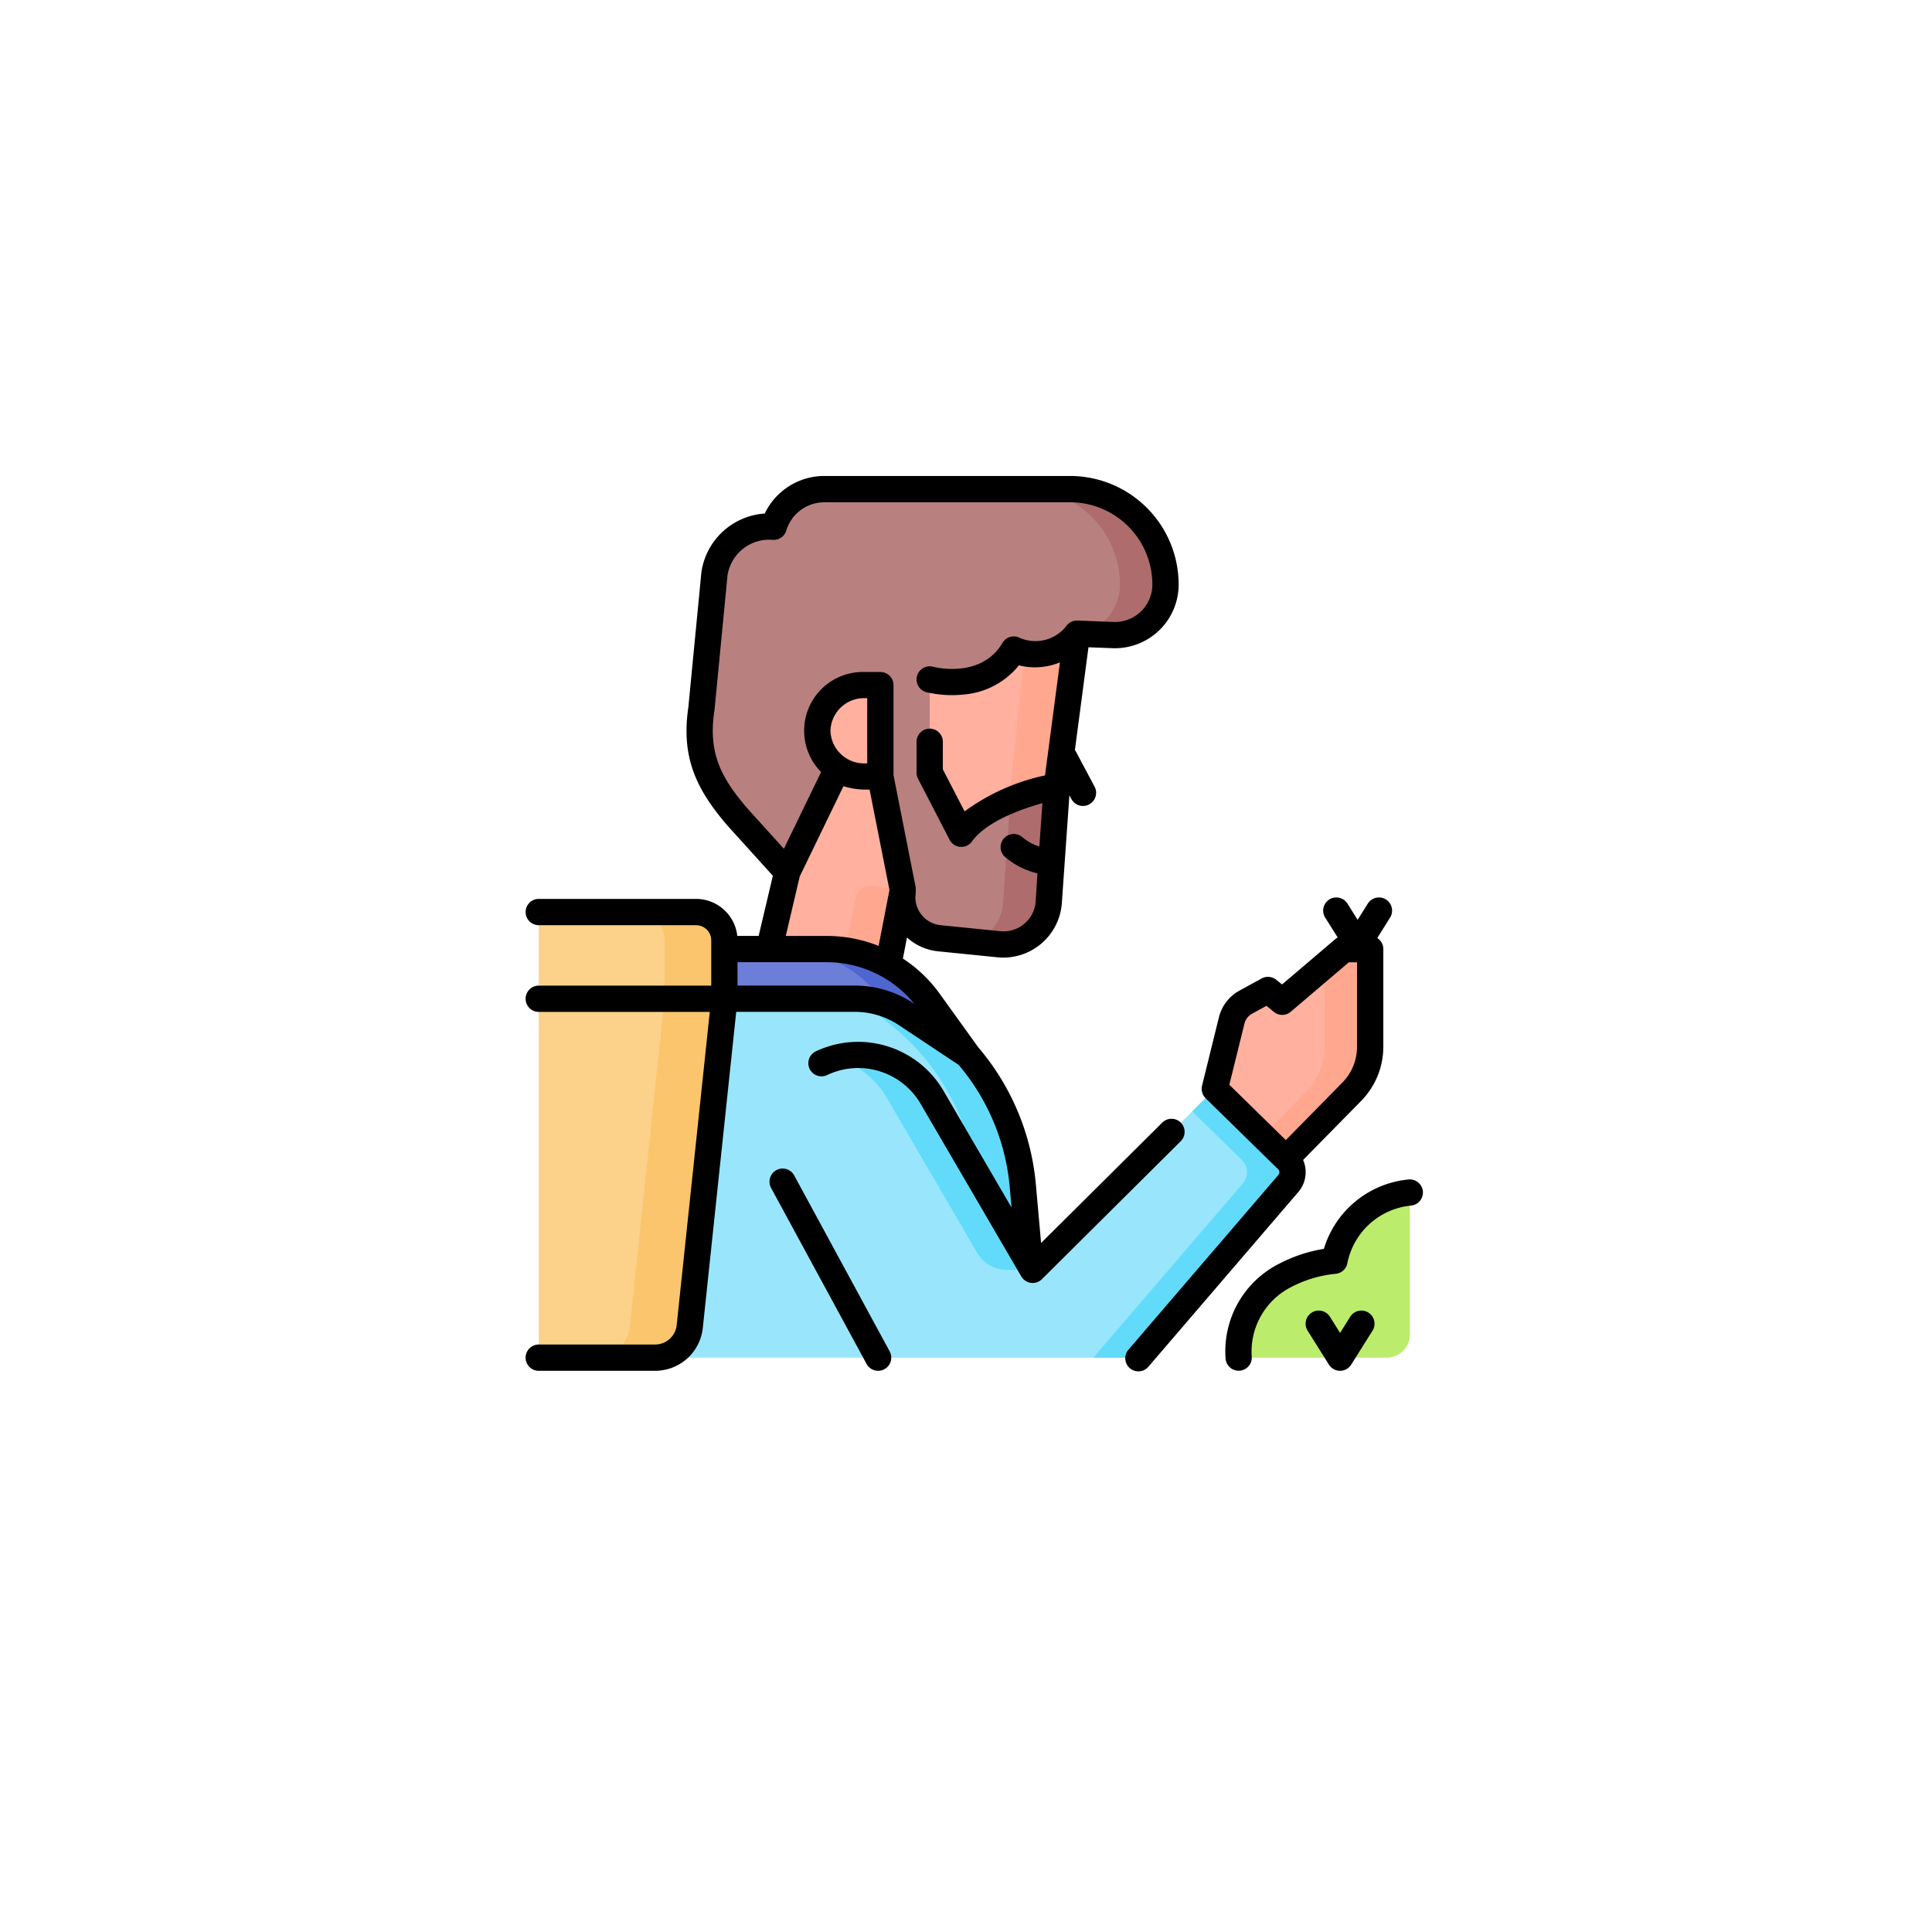 <svg xmlns="http://www.w3.org/2000/svg" xmlns:xlink="http://www.w3.org/1999/xlink" width="136" height="136" viewBox="0 0 136 136">
  <defs>
    <filter id="Ellipse_12671" x="0" y="0" width="136" height="136" filterUnits="userSpaceOnUse">
      <feOffset dy="3" input="SourceAlpha"/>
      <feGaussianBlur stdDeviation="3" result="blur"/>
      <feFlood flood-opacity="0.161"/>
      <feComposite operator="in" in2="blur"/>
      <feComposite in="SourceGraphic"/>
    </filter>
  </defs>
  <g id="Group_1113115" data-name="Group 1113115" transform="translate(-676 -3456.364)">
    <g transform="matrix(1, 0, 0, 1, 676, 3456.36)" filter="url(#Ellipse_12671)">
      <circle id="Ellipse_12671-2" data-name="Ellipse 12671" cx="59" cy="59" r="59" transform="translate(9 6)" fill="#fff"/>
    </g>
    <g id="cosecha" transform="translate(713 3489.87)">
      <g id="Group_1112067" data-name="Group 1112067" transform="translate(0.925 0.925)">
        <path id="Path_908166" data-name="Path 908166" d="M113.217,40.889l-1.169,12.583c-.378,2.863,4.576,10.343,4.576,10.343l-1.674,7.094,8.53.76,1.279-6.595,3.6.475a6.163,6.163,0,0,0,6.917-5.3l2.164-16.387Z" transform="translate(-99.133 -36.857)" fill="#ffb09e"/>
        <g id="Group_1112066" data-name="Group 1112066" transform="translate(21.192 6.57)">
          <path id="Path_908167" data-name="Path 908167" d="M180.4,235.446l-1.114,5.745,3.156.281,1.279-6.595-2.143-.28A1.06,1.06,0,0,0,180.4,235.446Z" transform="translate(-179.282 -213.229)" fill="#ffa78f"/>
          <path id="Path_908168" data-name="Path 908168" d="M224.372,61.457l-1.837,16.821c-.446,3.374-3.932,5.273-7.307,4.827l3.6.475a6.163,6.163,0,0,0,6.917-5.3l2.164-16.387Z" transform="translate(-210.793 -61.457)" fill="#ffa78f"/>
        </g>
        <path id="Path_908169" data-name="Path 908169" d="M77.538,304.337l-10.686,6.514H47.958l2.9-21.135a6.962,6.962,0,0,1,7.515-5.989l8.945.8,3.6,2.867a16.407,16.407,0,0,1,6.123,11.374Z" transform="translate(-42.967 -249.712)" fill="#99e6fc"/>
        <path id="Path_908170" data-name="Path 908170" d="M137.37,304.337l-3.152,1.921-.556-7.493a16.4,16.4,0,0,0-6.124-11.373l-3.6-2.867-7.727-.688a6.9,6.9,0,0,1,1.991-.109l8.945.8,3.6,2.867a16.4,16.4,0,0,1,6.124,11.373Z" transform="translate(-102.799 -249.712)" fill="#62dbfb"/>
        <path id="Path_908171" data-name="Path 908171" d="M109.238,27.388l-3.768,7.775-3.488-3.853c-2.1-2.437-3.031-4.431-2.559-7.611l.924-9.548a3.88,3.88,0,0,1,4.169-3.3A3.743,3.743,0,0,1,108.1,8.2h17.284a6.717,6.717,0,0,1,6.717,6.717,3.561,3.561,0,0,1-3.7,3.558l-2.533-.1a3.71,3.71,0,0,1-4.449,1.114c-1.88,3.186-5.918,2.105-5.918,2.105v6.554l2.228,4.307c1.741-2.437,6.721-3.34,6.721-3.34l-.576,8.212a3.148,3.148,0,0,1-3.455,2.912l-4.225-.425a2.922,2.922,0,0,1-2.588-3.4l-1.58-7.994Z" transform="translate(-87.978 -8.205)" fill="#b98080"/>
        <path id="Path_908172" data-name="Path 908172" d="M258.412,178.744a18.62,18.62,0,0,1,3.278-.976l-.575,8.213a3.149,3.149,0,0,1-3.456,2.913l-1.8-.181a3.146,3.146,0,0,0,2.044-2.731Z" transform="translate(-225.22 -156.849)" fill="#ae6c6c"/>
        <path id="Path_908173" data-name="Path 908173" d="M294.577,14.925a3.56,3.56,0,0,1-3.558,3.56l-.139,0L288.6,18.4a3.56,3.56,0,0,0,2.77-3.472,6.718,6.718,0,0,0-6.717-6.717h3.21a6.718,6.718,0,0,1,6.717,6.717Z" transform="translate(-250.459 -8.208)" fill="#ae6c6c"/>
        <path id="Path_908174" data-name="Path 908174" d="M314.458,90.728c-.1.023-.2.042-.308.056.02-.021.038-.043.058-.065Z" transform="translate(-276.319 -80.539)" fill="#b98080"/>
        <path id="Path_908175" data-name="Path 908175" d="M170.872,126.472h-1.227a3.213,3.213,0,1,1,0-6.425h1.227Z" transform="translate(-146.825 -106.249)" fill="#ffb09e"/>
        <path id="Path_908176" data-name="Path 908176" d="M144.2,331.654a6.041,6.041,0,0,1,7.8,2.422l7.069,12.129,12.822-12.743,5.11,5.007a1.208,1.208,0,0,1,.071,1.65l-10.525,12.266h-18.36L141.467,340a6.041,6.041,0,0,1,2.733-8.343Z" transform="translate(-124.298 -291.244)" fill="#99e6fc"/>
        <path id="Path_908177" data-name="Path 908177" d="M183.516,334.073l7.069,12.129h-1.832a2.4,2.4,0,0,1-2.072-1.191l-6.375-10.939a6.027,6.027,0,0,0-3.616-2.782A6.044,6.044,0,0,1,183.516,334.073Z" transform="translate(-155.817 -291.242)" fill="#62dbfb"/>
        <path id="Path_908178" data-name="Path 908178" d="M337.656,357.064,327.13,369.33h-3.21l10.526-12.266a1.209,1.209,0,0,0-.072-1.649l-3.494-3.422,1.594-1.584,5.11,5.006A1.208,1.208,0,0,1,337.656,357.064Z" transform="translate(-284.884 -308.191)" fill="#62dbfb"/>
        <path id="Path_908179" data-name="Path 908179" d="M393.255,280.489l1.189-4.819a2.013,2.013,0,0,1,.987-1.283l1.567-.859,1,.825,4.35-3.7h1.841v6.861a4.552,4.552,0,0,1-1.306,3.192l-4.62,4.7Z" transform="translate(-345.665 -238.272)" fill="#ffb09e"/>
        <path id="Path_908180" data-name="Path 908180" d="M428.191,270.648v6.86a4.555,4.555,0,0,1-1.306,3.192l-4.62,4.7-1.635-1.6,3.045-3.1a4.555,4.555,0,0,0,1.306-3.192v-5.695l1.369-1.166Z" transform="translate(-369.663 -238.271)" fill="#ffa78f"/>
        <path id="Path_908181" data-name="Path 908181" d="M18.574,249.523H7.5v31.368h8.185a2.457,2.457,0,0,0,2.444-2.2l2.438-23.069v-4.107A1.993,1.993,0,0,0,18.574,249.523Z" transform="translate(-7.5 -219.752)" fill="#fcd18a"/>
        <path id="Path_908182" data-name="Path 908182" d="M46.826,249.523H42.613a1.993,1.993,0,0,1,1.993,1.993v4.107l-2.438,23.069a2.457,2.457,0,0,1-2.441,2.2h4.209a2.457,2.457,0,0,0,2.444-2.2l2.438-23.069v-4.107A1.993,1.993,0,0,0,46.826,249.523Z" transform="translate(-35.751 -219.752)" fill="#fbc56d"/>
        <path id="Path_908183" data-name="Path 908183" d="M113.419,274.142H122.6a6.541,6.541,0,0,1,3.62,1.093l4.318,2.868-2.713-3.773a8.849,8.849,0,0,0-7.184-3.682h-7.218v3.494Z" transform="translate(-100.352 -238.271)" fill="#6c7fd8"/>
        <path id="Path_908184" data-name="Path 908184" d="M153.088,274.33l.123.171a6.541,6.541,0,0,1,1.483.734l4.318,2.868L156.3,274.33a8.849,8.849,0,0,0-7.184-3.682H145.9A8.848,8.848,0,0,1,153.088,274.33Z" transform="translate(-128.829 -238.271)" fill="#4f66d0"/>
        <path id="Path_908185" data-name="Path 908185" d="M406.862,421.213h10.425a1.618,1.618,0,0,0,1.618-1.618v-10a6.018,6.018,0,0,0-5.3,4.8S406.711,414.812,406.862,421.213Z" transform="translate(-357.591 -360.074)" fill="#bbec6c"/>
      </g>
      <g id="Group_1112068" data-name="Group 1112068" transform="translate(0 0)">
        <path id="Path_908186" data-name="Path 908186" d="M354.924,259.678,359,255.533a5.446,5.446,0,0,0,1.572-3.84v-6.861a.924.924,0,0,0-.425-.778l.9-1.438a.925.925,0,0,0-1.568-.983l-.716,1.141-.716-1.141a.925.925,0,0,0-1.568.983l.881,1.4a.913.913,0,0,0-.157.107l-3.761,3.2L353.04,247a.926.926,0,0,0-1.032-.1l-1.567.858A2.945,2.945,0,0,0,349,249.631l-1.189,4.819a.931.931,0,0,0,.251.883l5.111,5.007a.283.283,0,0,1,.017.386l-10.525,12.266a.925.925,0,1,0,1.4,1.205l10.525-12.266A2.139,2.139,0,0,0,354.924,259.678Zm-4.128-9.6a1.091,1.091,0,0,1,.533-.693l1.018-.558.521.428a.925.925,0,0,0,1.187-.01l4.091-3.484h.575v5.936a3.605,3.605,0,0,1-1.041,2.543l-3.972,4.039-3.975-3.894Z" transform="translate(-300.195 -211.53)"/>
        <path id="Path_908187" data-name="Path 908187" d="M46.122,46.228a.925.925,0,0,0-1.308,0L36.286,54.7l-.366-4.1a17.221,17.221,0,0,0-4.067-9.686l-2.708-3.765a9.755,9.755,0,0,0-2.587-2.47l.288-1.483a3.84,3.84,0,0,0,2.2.973l4.226.426a4.135,4.135,0,0,0,4.471-3.769l.535-7.641.139.26a.925.925,0,0,0,1.633-.87l-1.382-2.594.953-7.215,1.69.064a4.485,4.485,0,0,0,4.658-4.482A7.644,7.644,0,0,0,38.326.708H21.043a4.64,4.64,0,0,0-4.208,2.643,4.837,4.837,0,0,0-4.456,4.091c0,.016,0,.031-.006.047l-.921,9.525c-.532,3.628.668,5.877,2.776,8.326l.015.017,3.161,3.492-1,4.234H14.9A2.922,2.922,0,0,0,12,30.479H.925a.925.925,0,1,0,0,1.851H12A1.069,1.069,0,0,1,13.067,33.4v3.182H.925a.925.925,0,1,0,0,1.851H12.964l-2.33,22.047A1.529,1.529,0,0,1,9.11,61.847H.925a.925.925,0,1,0,0,1.851H9.11a3.376,3.376,0,0,0,3.364-3.027l2.351-22.241H23.17a5.6,5.6,0,0,1,3.108.938l4.2,2.791a15.382,15.382,0,0,1,3.6,8.61l.128,1.435L29.423,44a6.966,6.966,0,0,0-8.99-2.793.925.925,0,1,0,.789,1.674,5.088,5.088,0,0,1,6.6,2.051L34.69,56.709c.009.016.017.031.027.046l.177.3a.926.926,0,0,0,.679.452.943.943,0,0,0,.12.008.926.926,0,0,0,.652-.269l9.773-9.713a.925.925,0,0,0,0-1.308ZM21.458,18.643a2.368,2.368,0,0,1,2.589-2.287v4.575a2.371,2.371,0,0,1-2.589-2.288Zm-8.171-1.38c0-.016,0-.031.006-.047l.92-9.523a2.972,2.972,0,0,1,2.917-2.5c.082,0,.167,0,.252.011a.926.926,0,0,0,.966-.651,2.8,2.8,0,0,1,2.7-1.994H38.327a5.793,5.793,0,0,1,5.792,5.792,2.635,2.635,0,0,1-2.737,2.633l-2.533-.1a.941.941,0,0,0-.735.319,2.762,2.762,0,0,1-3.328.9.925.925,0,0,0-1.218.354c-1.493,2.529-4.747,1.716-4.882,1.681a.925.925,0,1,0-.479,1.788,7.878,7.878,0,0,0,2.588.169,5.559,5.559,0,0,0,3.929-2.058,4.624,4.624,0,0,0,2.889-.209l-1.051,7.958A14.831,14.831,0,0,0,30.9,24.317l-1.53-2.957V19.42a.925.925,0,0,0-1.851,0v2.166a.924.924,0,0,0,.1.425l2.228,4.307a.925.925,0,0,0,1.575.113c.963-1.347,3.336-2.246,4.956-2.692l-.214,3.053a3.462,3.462,0,0,1-1.166-.629.925.925,0,0,0-1.273,1.343,5.357,5.357,0,0,0,2.306,1.172L35.9,30.7a2.268,2.268,0,0,1-2.44,2.057l-4.226-.426a1.987,1.987,0,0,1-1.8-1.982,3.322,3.322,0,0,0,.023-.693l-1.56-7.89V15.43a.925.925,0,0,0-.925-.925H23.746A4.136,4.136,0,0,0,20.8,21.548l-2.619,5.4-2.559-2.827c-1.857-2.158-2.779-3.893-2.338-6.862ZM19.295,28.9l3.079-6.355a5.332,5.332,0,0,0,1.838.235l1.4,7.07-.764,3.938a9.758,9.758,0,0,0-3.636-.7h-2.9ZM27.3,37.826a7.444,7.444,0,0,0-4.132-1.247H14.917V34.935H21.21a7.945,7.945,0,0,1,6.153,2.932Z" transform="translate(0 -0.708)"/>
        <path id="Path_908188" data-name="Path 908188" d="M140.906,396.375a.925.925,0,0,0-1.627.882L146,409.643a.925.925,0,0,0,1.627-.882Z" transform="translate(-121.999 -347.138)"/>
        <path id="Path_908189" data-name="Path 908189" d="M413.252,402.95a.926.926,0,0,0-.99-.856,6.913,6.913,0,0,0-5.98,4.886,10.376,10.376,0,0,0-3.116,1.031,6.9,6.9,0,0,0-3.805,6.649.925.925,0,0,0,.924.9h.022a.925.925,0,0,0,.9-.947,5.088,5.088,0,0,1,2.775-4.945,8.525,8.525,0,0,1,3.1-.929.925.925,0,0,0,.851-.741,5.069,5.069,0,0,1,4.466-4.062A.925.925,0,0,0,413.252,402.95Z" transform="translate(-350.09 -352.575)"/>
        <path id="Path_908190" data-name="Path 908190" d="M449.489,477.056a.925.925,0,0,0-1.275.292l-.716,1.141-.716-1.141a.925.925,0,1,0-1.568.983l1.5,2.39a.925.925,0,0,0,1.568,0l1.5-2.39A.925.925,0,0,0,449.489,477.056Z" transform="translate(-390.166 -418.166)"/>
      </g>
    </g>
  </g>
</svg>
